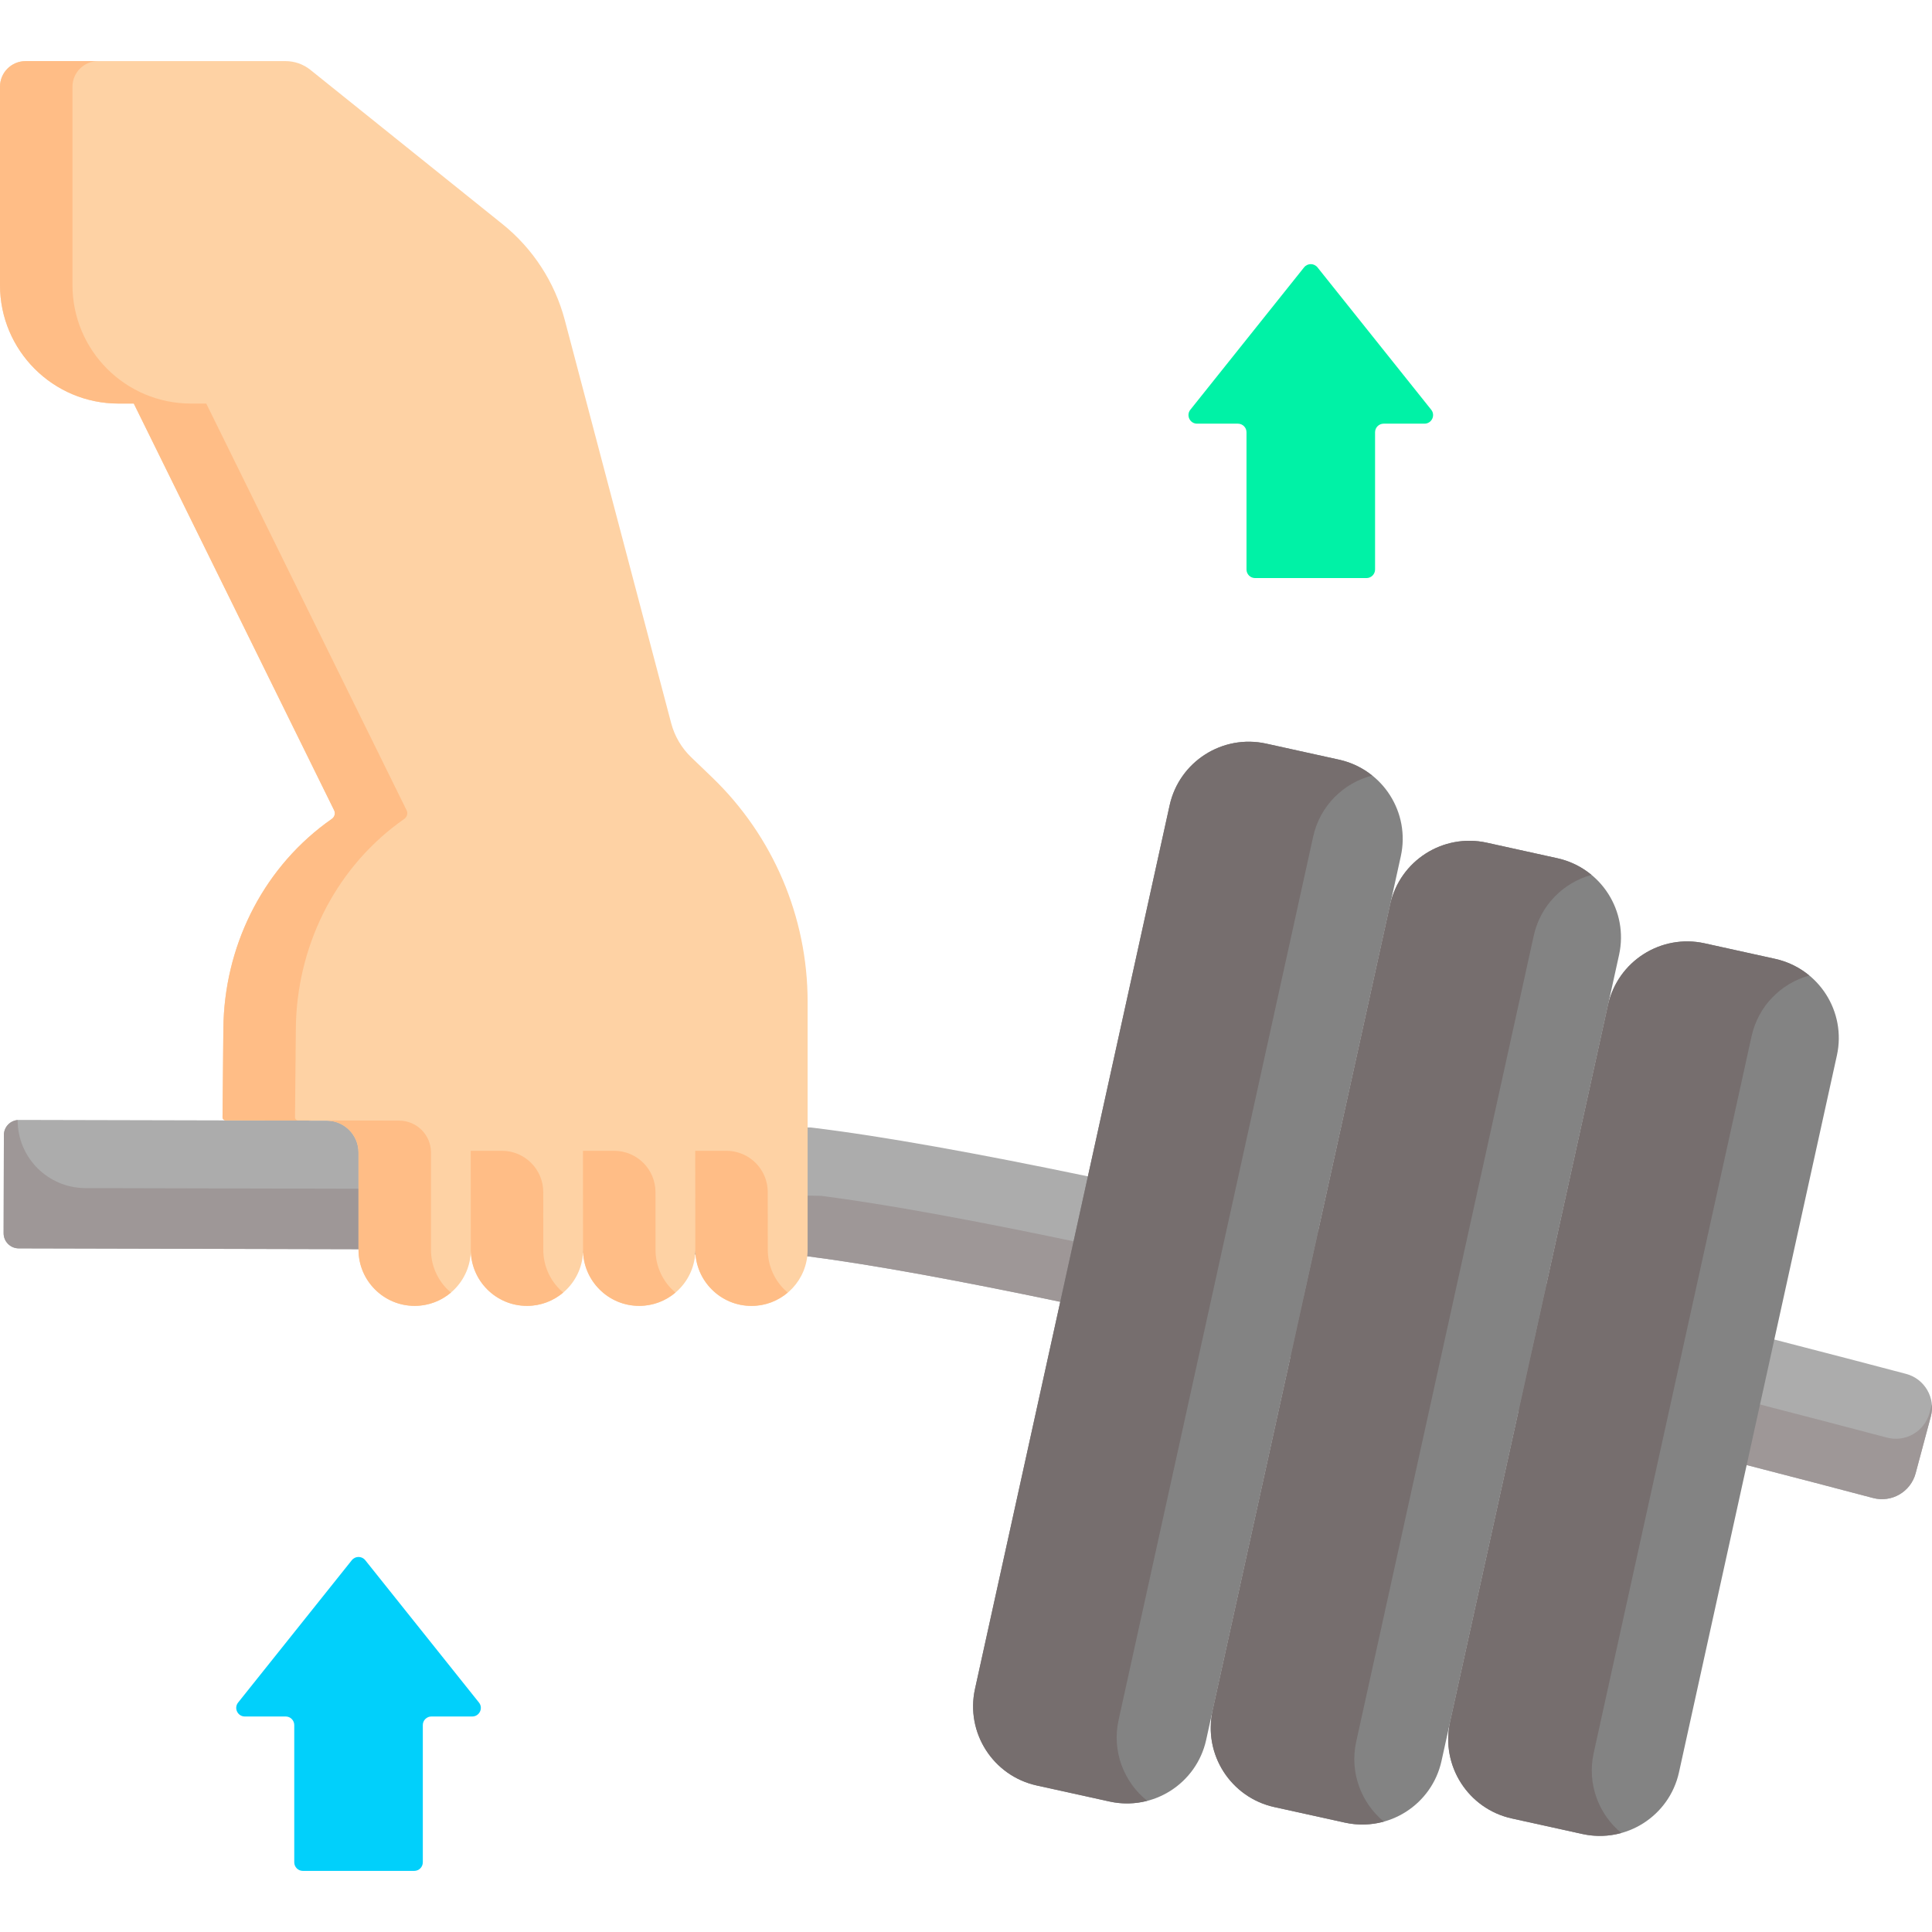 <svg id="Capa_1" enable-background="new 0 0 496.316 496.316" height="512" viewBox="0 0 496.316 496.316" width="512" xmlns="http://www.w3.org/2000/svg"><path d="m489.65 352.939c-7.46-1.97-19.2-5.05-33.84-8.82l-176.34-41.92c-27.6-5.75-52.62-10.33-71.2-12.56h-.8l-115.37-1.74-34.94-.08-52.269-.121c-2.144-.005-3.886 1.729-3.892 3.872l-.069 25.235c-.006 2.145 1.729 3.888 3.873 3.893l87.296.211 115.28 1.81c16.69 2.14 39.4 6.35 64.99 11.71l176.34 41.93c12.1 3.12 23.09 5.99 32.47 8.47 4.77 1.26 9.65-1.58 10.93-6.34l3.9-14.59c1.281-4.78-1.569-9.7-6.359-10.96z" fill="#acacac"/><path d="m495.678 362.97c-1.28 4.76-6.16 7.6-10.93 6.34-9.38-2.48-20.37-5.35-32.47-8.47l-176.34-41.93c-25.59-5.36-48.3-9.57-64.99-11.71l-115.28-1.81-73.743-.178c-9.629-.023-17.415-7.85-17.389-17.479-1.975.177-3.531 1.815-3.536 3.837l-.069 25.235c-.006 2.145 1.728 3.888 3.873 3.893l87.296.211 115.28 1.81c16.69 2.14 39.4 6.35 64.99 11.71l176.34 41.93c12.1 3.12 23.09 5.99 32.47 8.47 4.77 1.26 9.65-1.58 10.93-6.34l3.9-14.59c.282-1.052.353-2.109.258-3.135z" fill="#9e9797"/><g fill="#838383"><path d="m285.045 462.801-18.717-4.123c-11.231-2.474-18.33-13.584-15.856-24.815l49.996-226.976c2.474-11.231 13.584-18.33 24.815-15.856l18.717 4.123c11.231 2.474 18.33 13.584 15.856 24.815l-49.996 226.976c-2.474 11.231-13.584 18.33-24.815 15.856z"/><path d="m345.501 468.219-18.126-3.992c-11.231-2.474-18.33-13.584-15.856-24.815l45.612-207.075c2.474-11.231 13.584-18.33 24.815-15.856l18.126 3.993c11.231 2.474 18.33 13.584 15.856 24.815l-45.612 207.075c-2.474 11.23-13.584 18.329-24.815 15.855z"/><path d="m406.506 471.142-18.126-3.992c-11.231-2.474-18.33-13.584-15.856-24.815l40.562-184.149c2.474-11.231 13.584-18.33 24.815-15.856l18.126 3.993c11.231 2.474 18.33 13.584 15.856 24.815l-40.562 184.149c-2.474 11.23-13.584 18.329-24.815 15.855z"/></g><path d="m287.354 441.875 49.995-226.975c1.745-7.923 7.795-13.771 15.146-15.671-2.412-1.928-5.276-3.365-8.496-4.074l-18.717-4.123c-11.231-2.474-22.341 4.625-24.815 15.856l-49.996 226.975c-2.474 11.231 4.625 22.341 15.856 24.815l18.717 4.123c3.308.729 6.599.608 9.668-.186-6.001-4.797-9.123-12.729-7.358-20.74z" fill="#766e6e"/><path d="m348.401 447.423 45.612-207.075c1.719-7.806 7.615-13.606 14.819-15.593-2.464-2.036-5.424-3.547-8.76-4.282l-18.126-3.992c-11.231-2.474-22.341 4.625-24.815 15.856l-45.612 207.075c-2.474 11.231 4.625 22.341 15.856 24.815l18.125 3.992c3.425.754 6.835.609 9.995-.263-5.83-4.818-8.833-12.639-7.094-20.533z" fill="#766e6e"/><path d="m409.406 450.346 40.562-184.149c1.719-7.806 7.615-13.606 14.819-15.593-2.464-2.036-5.424-3.547-8.76-4.282l-18.125-3.992c-11.231-2.474-22.341 4.625-24.815 15.856l-40.562 184.149c-2.474 11.231 4.625 22.341 15.856 24.815l18.126 3.993c3.425.754 6.835.608 9.995-.263-5.832-4.818-8.835-12.639-7.096-20.534z" fill="#766e6e"/><path d="m92.1 296.076c0-4.519-3.658-8.185-8.177-8.196l-25.967-.059c-.439-.001-.793-.359-.789-.798l.215-22.823c.195-20.661 9.693-40.33 26.259-52.678.53-.395 1.066-.782 1.609-1.162.71-.5.97-1.43.58-2.21l-51.46-104.48h-3.93c-16.812-.001-30.44-13.629-30.44-30.441v-50.956c0-3.63 2.943-6.573 6.573-6.573h66.783c2.319 0 4.569.792 6.378 2.244l49.386 39.656c7.81 6.29 13.41 14.92 15.97 24.62l27.33 103.56c.88 3.34 2.67 6.38 5.16 8.77l5.316 5.106c15.7 15.079 24.574 35.906 24.574 57.674v12.36 19.95 31.43c0 .56-.03 1.11-.09 1.65-.82 7.19-6.92 12.77-14.33 12.77-3.98 0-7.59-1.61-10.19-4.23-2.62-2.6-4.23-6.21-4.23-10.19-.01 7.95-6.46 14.4-14.42 14.4-3.98 0-7.59-1.61-10.19-4.23-2.62-2.6-4.23-6.21-4.23-10.19 0 7.96-6.46 14.42-14.42 14.42-3.99 0-7.59-1.61-10.2-4.23-2.61-2.6-4.22-6.21-4.22-10.19 0 7.96-6.46 14.42-14.42 14.42-3.99 0-7.59-1.61-10.2-4.23-2.61-2.6-4.23-6.21-4.23-10.19v-.14z" fill="#fed2a4"/><path d="m79.942 287.829-3.367-.008c-.439-.001-.793-.359-.789-.798l.214-22.823c.195-20.661 9.693-40.33 26.259-52.678.53-.395 1.066-.782 1.609-1.162.71-.5.97-1.43.58-2.21l-51.46-104.48h-3.93c-16.812 0-30.44-13.628-30.44-30.44v-50.958c0-3.63 2.943-6.573 6.573-6.573h-18.618c-3.63 0-6.573 2.943-6.573 6.573v50.957c0 16.812 13.628 30.44 30.44 30.44h3.93l51.46 104.48c.39.78.13 1.71-.58 2.21-.543.38-1.079.768-1.609 1.162-16.566 12.348-26.064 32.017-26.259 52.678l-.215 22.823c-.004.439.35.797.789.798l21.985.05v-.041z" fill="#ffbd86"/><path d="m114.948 331.239c-2.61-2.6-4.23-6.21-4.23-10.19v-.14-24.833c0-4.519-3.658-8.185-8.177-8.196l-18.056-.041v.071c4.255.3 7.614 3.837 7.614 8.166v24.833.14c0 3.98 1.62 7.59 4.23 10.19 2.61 2.62 6.21 4.23 10.2 4.23 3.549 0 6.795-1.29 9.308-3.419-.305-.26-.605-.526-.889-.811z" fill="#ffbd86"/><path d="m367.663 105.252-29.21-36.568c-.884-1.106-2.565-1.106-3.449 0l-29.21 36.568c-1.155 1.445-.125 3.585 1.724 3.585h10.49c1.219 0 2.207.988 2.207 2.207v35.251c0 1.219.988 2.207 2.207 2.207h28.613c1.219 0 2.207-.988 2.207-2.207v-35.251c0-1.219.988-2.207 2.207-2.207h10.49c1.85-.001 2.879-2.14 1.724-3.585z" fill="#00f2a6"/><path d="m123.039 437.368-29.21-36.568c-.884-1.106-2.565-1.106-3.449 0l-29.21 36.568c-1.155 1.445-.125 3.585 1.724 3.585h10.49c1.219 0 2.207.988 2.207 2.207v35.251c0 1.219.988 2.207 2.207 2.207h28.613c1.219 0 2.207-.988 2.207-2.207v-35.251c0-1.219.988-2.207 2.207-2.207h10.49c1.85-.001 2.879-2.14 1.724-3.585z" fill="#01d0fb"/><path d="m143.799 331.239c-2.61-2.6-4.23-6.21-4.23-10.19v-.14s-.004-7.748-.01-14.665c-.004-5.862-4.758-10.611-10.62-10.611h-8.01c.008.148.021 25.276.021 25.276v.14c0 3.98 1.62 7.59 4.23 10.19 2.61 2.62 6.21 4.23 10.2 4.23 3.549 0 6.795-1.29 9.308-3.419-.305-.26-.606-.526-.889-.811z" fill="#ffbd86"/><path d="m172.627 331.239c-2.61-2.6-4.23-6.21-4.23-10.19v-.14s-.004-7.748-.01-14.665c-.004-5.862-4.758-10.611-10.62-10.611h-8.01c.008.148.021 25.276.021 25.276v.14c0 3.98 1.62 7.59 4.23 10.19 2.61 2.62 6.21 4.23 10.2 4.23 3.549 0 6.795-1.29 9.308-3.419-.305-.26-.606-.526-.889-.811z" fill="#ffbd86"/><path d="m201.471 331.239c-2.61-2.6-4.23-6.21-4.23-10.19v-.14s-.004-7.748-.01-14.665c-.004-5.862-4.758-10.611-10.62-10.611h-8.01c.008.148.021 25.276.021 25.276v.14c0 3.98 1.62 7.59 4.23 10.19 2.61 2.62 6.21 4.23 10.2 4.23 3.549 0 6.795-1.29 9.308-3.419-.305-.26-.605-.526-.889-.811z" fill="#ffbd86"/></svg>